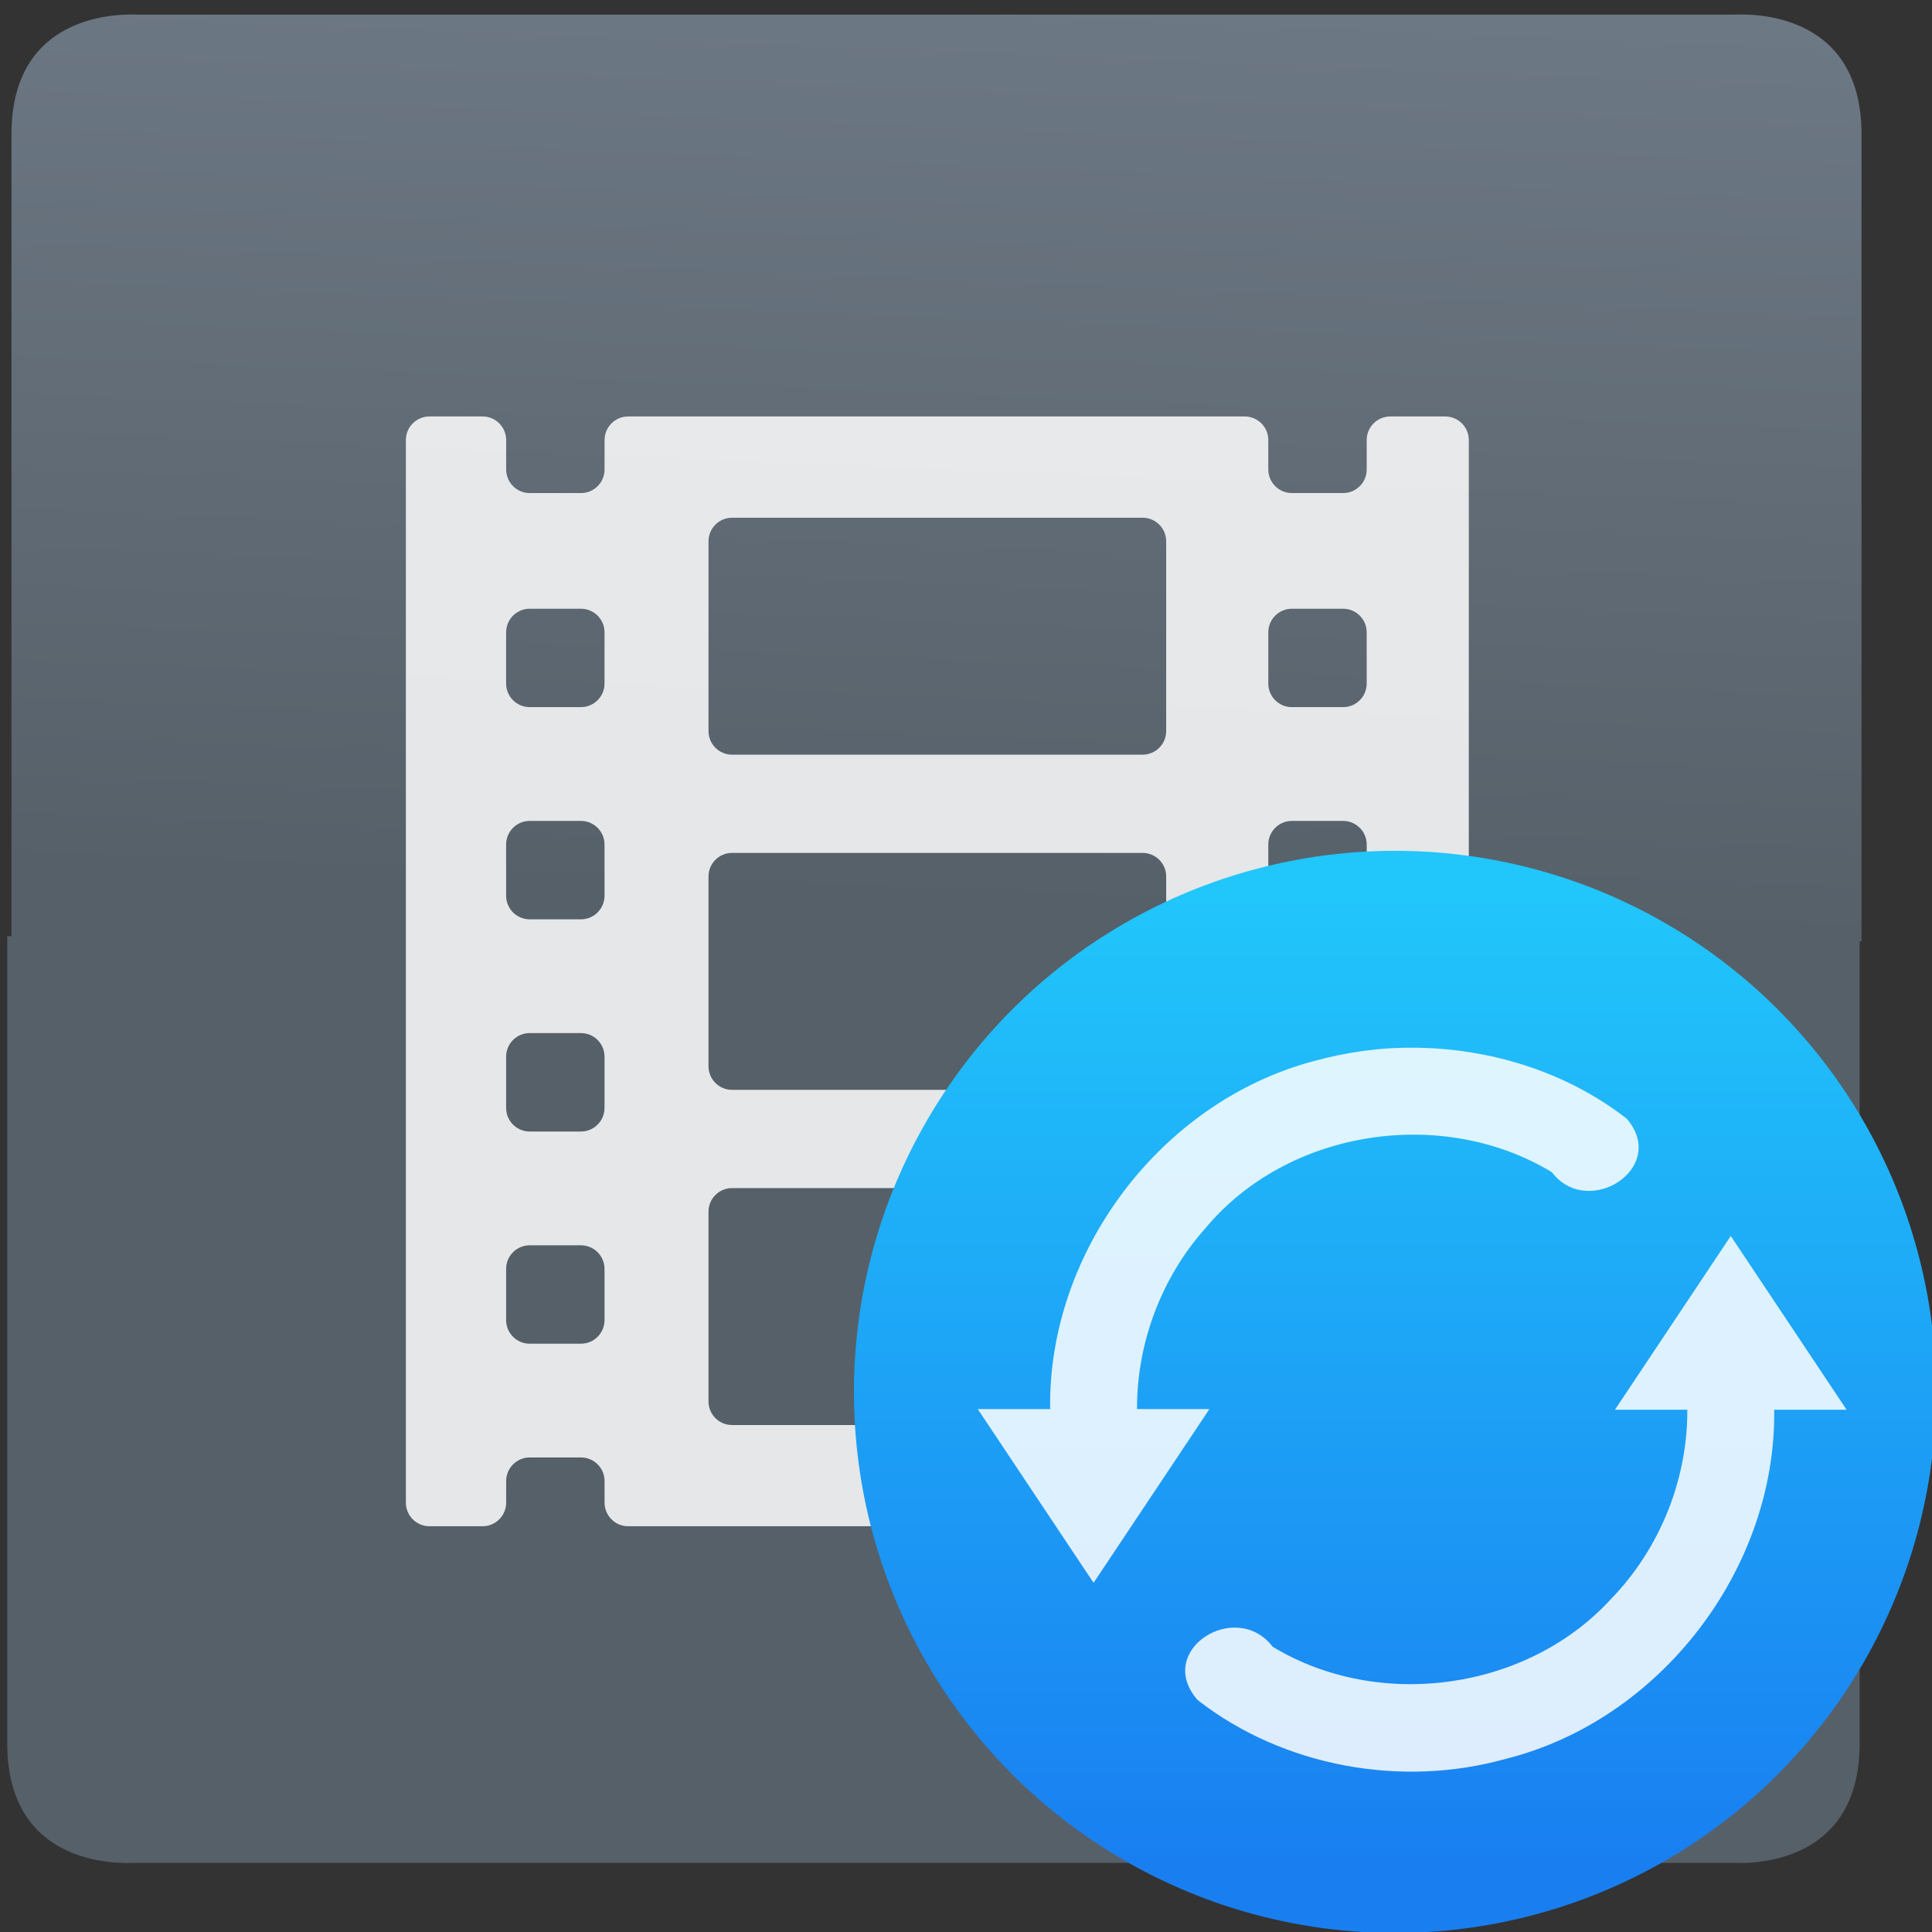 <?xml version="1.0" encoding="UTF-8" standalone="no"?>
<!-- Created with Inkscape (http://www.inkscape.org/) -->

<svg
   xmlns:dc="http://purl.org/dc/elements/1.1/"
   xmlns:cc="http://creativecommons.org/ns#"
   xmlns:rdf="http://www.w3.org/1999/02/22-rdf-syntax-ns#"
   xmlns:svg="http://www.w3.org/2000/svg"
   xmlns="http://www.w3.org/2000/svg"
   xmlns:xlink="http://www.w3.org/1999/xlink"
   xmlns:sodipodi="http://sodipodi.sourceforge.net/DTD/sodipodi-0.dtd"
   xmlns:inkscape="http://www.inkscape.org/namespaces/inkscape"
   width="48"
   height="48"
   id="svg5453"
   version="1.1"
   inkscape:version="0.91 r13725"
   sodipodi:docname="qwinff.svg">
  <rect width="100%" height="100%" fill="#333333" stroke="none"/>
  <defs
     id="defs5455">
    <linearGradient
       inkscape:collect="always"
       xlink:href="#linearGradient4428"
       id="linearGradient5086"
       gradientUnits="userSpaceOnUse"
       x1="412.037"
       y1="542.201"
       x2="412.037"
       y2="526.201" />
    <linearGradient
       id="linearGradient4428"
       inkscape:collect="always">
      <stop
         id="stop4430"
         offset="0"
         style="stop-color:#d0d0d0;stop-opacity:1" />
      <stop
         id="stop4432"
         offset="1"
         style="stop-color:#f1eeee;stop-opacity:1" />
    </linearGradient>
    <linearGradient
       y2="147.642"
       x2="3.419"
       y1="204.548"
       x1="0.967"
       gradientUnits="userSpaceOnUse"
       id="linearGradient4991"
       xlink:href="#linearGradient4227-3"
       inkscape:collect="always"
       gradientTransform="matrix(0.417,-3.0184975e-4,3.1664847e-4,0.398,-41.925,-57.565)" />
    <linearGradient
       id="linearGradient4227-3">
      <stop
         offset="0"
         style="stop-color:#566069;stop-opacity:1"
         id="stop4229-4" />
      <stop
         offset="1"
         style="stop-color:#6c7884;stop-opacity:1"
         id="stop4231-6" />
    </linearGradient>
    <linearGradient
       gradientTransform="matrix(0.106,0,0,0.106,430.886,501.392)"
       inkscape:collect="always"
       xlink:href="#linearGradient4422-1"
       id="linearGradient4155-9"
       x1="371.476"
       y1="473.938"
       x2="371.476"
       y2="253.929"
       gradientUnits="userSpaceOnUse" />
    <linearGradient
       id="linearGradient4422-1">
      <stop
         id="stop4424-7"
         offset="0"
         style="stop-color:#197ff1;stop-opacity:1" />
      <stop
         id="stop4426-3"
         offset="1"
         style="stop-color:#21c6fb;stop-opacity:1" />
    </linearGradient>
    <linearGradient
       inkscape:collect="always"
       xlink:href="#linearGradient4428"
       id="linearGradient13248"
       gradientUnits="userSpaceOnUse"
       x1="412.037"
       y1="542.201"
       x2="412.037"
       y2="526.201" />
    <linearGradient
       inkscape:collect="always"
       xlink:href="#linearGradient4428"
       id="linearGradient13250"
       gradientUnits="userSpaceOnUse"
       x1="412.037"
       y1="542.201"
       x2="412.037"
       y2="526.201" />
  </defs>
  <sodipodi:namedview
     id="base"
     pagecolor="#5a5a5a"
     bordercolor="#666666"
     borderopacity="1.0"
     inkscape:pageopacity="0"
     inkscape:pageshadow="2"
     inkscape:zoom="4.3179308"
     inkscape:cx="-2.7706196"
     inkscape:cy="30.042059"
     inkscape:document-units="px"
     inkscape:current-layer="g4928"
     showgrid="false"
     fit-margin-top="0"
     fit-margin-left="0"
     fit-margin-right="0"
     fit-margin-bottom="0"
     inkscape:window-width="1366"
     inkscape:window-height="633"
     inkscape:window-x="0"
     inkscape:window-y="33"
     inkscape:window-maximized="1"
     inkscape:showpageshadow="false"
     borderlayer="true"
     showguides="false"
     inkscape:snap-bbox="true"
     inkscape:snap-bbox-edge-midpoints="true"
     showborder="false">
    <inkscape:grid
       type="xygrid"
       id="grid4063" />
    <sodipodi:guide
       position="1.1650391e-05,48"
       orientation="4,0"
       id="guide4146" />
    <sodipodi:guide
       position="1.1650391e-05,44"
       orientation="0,48"
       id="guide4148" />
    <sodipodi:guide
       position="48,44"
       orientation="-4,0"
       id="guide4150" />
    <sodipodi:guide
       position="48,48"
       orientation="0,-48"
       id="guide4152" />
    <sodipodi:guide
       position="1.1650391e-05,4"
       orientation="4,0"
       id="guide4154" />
    <sodipodi:guide
       position="1.1650391e-05,2.6367188e-05"
       orientation="0,48"
       id="guide4156" />
    <sodipodi:guide
       position="48,2.6367188e-05"
       orientation="-4,0"
       id="guide4158" />
    <sodipodi:guide
       position="48,4"
       orientation="0,-48"
       id="guide4160" />
    <sodipodi:guide
       position="48,48"
       orientation="0,-4"
       id="guide4162" />
    <sodipodi:guide
       position="44,48"
       orientation="48,0"
       id="guide4164" />
    <sodipodi:guide
       position="44,2.6367188e-05"
       orientation="0,4"
       id="guide4166" />
    <sodipodi:guide
       position="48,2.6367188e-05"
       orientation="-48,0"
       id="guide4168" />
    <sodipodi:guide
       position="4,48"
       orientation="0,-4"
       id="guide4170" />
    <sodipodi:guide
       position="4.2167969e-05,48"
       orientation="48,0"
       id="guide4172" />
    <sodipodi:guide
       position="4.2167969e-05,2.6367188e-05"
       orientation="0,4"
       id="guide4174" />
    <sodipodi:guide
       position="4,2.6367188e-05"
       orientation="-48,0"
       id="guide4176" />
  </sodipodi:namedview>
  <g
     inkscape:label="Capa 1"
     inkscape:groupmode="layer"
     id="layer1"
     transform="translate(-384.571,-499.798)">
    <g
       transform="matrix(1.628,0,0,1.628,-243.368,-341.73)"
       style="fill:url(#linearGradient5086);fill-opacity:1"
       id="g4928">
      <g
         transform="matrix(0.425,0,0,0.425,397.063,527.796)"
         style="fill:url(#linearGradient13250);stroke-width:1.317;stroke-miterlimit:4;stroke-dasharray:none"
         id="g4884">
        <g
           id="g4878"
           style="fill:url(#linearGradient13248)">
          <path
             inkscape:connector-curvature="0"
             style="opacity:1;fill:url(#linearGradient4991);fill-opacity:1;fill-rule:evenodd;stroke:none;stroke-width:2.764px;stroke-linecap:butt;stroke-linejoin:miter;stroke-miterlimit:4;stroke-dasharray:none;stroke-opacity:1"
             d="m -51.799,2.057 c -0.168,-5.8e-6 -3.17,-0.218 -3.17,2.973 l 0,19.945 -0.105,0 0,20.072 c -3e-6,3.191 3,2.971 3.168,2.971 l 19.92,0 19.807,0 c 0.168,5e-6 3.168,0.22 3.168,-2.971 l 0,-19.947 0.047,0 0,-20.07 c 5.01e-5,-3.191 -3,-2.973 -3.168,-2.973 l -19.746,0 -0.174,0 -19.746,0 z"
             transform="matrix(1.444,0,0,1.444,53.079,-28.062)"
             id="path4271-0" />
          <path
             style="display:inline;fill:#ffffff;fill-opacity:0.847;stroke:none;stroke-width:46.764;stroke-miterlimit:4;stroke-dasharray:none;stroke-opacity:1"
             inkscape:connector-curvature="0"
             d="m 471.142,516.737 -1.326,0 c -0.315,0 -0.57,0.255 -0.57,0.57 l 0,0.71 c 0,0.315 -0.255,0.57 -0.57,0.57 l -1.236,0 c -0.315,0 -0.57,-0.255 -0.57,-0.57 l 0,-0.71 c 0,-0.315 -0.255,-0.57 -0.57,-0.57 l -14.888,0 c -0.315,0 -0.57,0.255 -0.57,0.57 l 0,0.71 c 0,0.315 -0.255,0.57 -0.57,0.57 l -1.236,0 c -0.315,0 -0.57,-0.255 -0.57,-0.57 l 0,-0.71 c 0,-0.315 -0.255,-0.57 -0.57,-0.57 l -1.282,0 c -0.315,0 -0.57,0.255 -0.57,0.57 l 0,25.659 c 0,0.315 0.255,0.57 0.57,0.57 l 1.282,0 c 0.315,0 0.57,-0.255 0.57,-0.57 l 0,-0.521 c 0,-0.315 0.255,-0.57 0.57,-0.57 l 1.236,0 c 0.315,0 0.57,0.255 0.57,0.57 l 0,0.521 c 0,0.315 0.255,0.57 0.57,0.57 l 14.888,0 c 0.315,0 0.57,-0.255 0.57,-0.57 l 0,-0.521 c 0,-0.315 0.255,-0.57 0.57,-0.57 l 1.236,0 c 0.315,0 0.57,0.255 0.57,0.57 l 0,0.521 c 0,0.315 0.255,0.57 0.57,0.57 l 1.326,0 c 0.315,0 0.57,-0.255 0.57,-0.57 l 0,-25.659 c 0,-0.315 -0.255,-0.57 -0.57,-0.57 z m -20.301,21.821 c 0,0.315 -0.255,0.57 -0.57,0.57 l -1.236,0 c -0.315,0 -0.57,-0.255 -0.57,-0.57 l 0,-1.236 c 0,-0.315 0.255,-0.57 0.57,-0.57 l 1.236,0 c 0.315,0 0.57,0.255 0.57,0.57 l 0,1.236 z m 0,-5.124 c 0,0.315 -0.255,0.57 -0.57,0.57 l -1.236,0 c -0.315,0 -0.57,-0.255 -0.57,-0.57 l 0,-1.237 c 0,-0.315 0.255,-0.57 0.57,-0.57 l 1.236,0 c 0.315,0 0.57,0.255 0.57,0.57 l 0,1.237 z m 0,-5.124 c 0,0.315 -0.255,0.57 -0.57,0.57 l -1.236,0 c -0.315,0 -0.57,-0.255 -0.57,-0.57 l 0,-1.236 c 0,-0.315 0.255,-0.57 0.57,-0.57 l 1.236,0 c 0.315,0 0.57,0.255 0.57,0.57 l 0,1.236 z m 0,-5.124 c 0,0.315 -0.255,0.57 -0.57,0.57 l -1.236,0 c -0.315,0 -0.57,-0.255 -0.57,-0.57 l 0,-1.236 c 0,-0.315 0.255,-0.57 0.57,-0.57 l 1.236,0 c 0.315,0 0.57,0.255 0.57,0.57 l 0,1.236 z m 13.563,17.336 c 0,0.315 -0.255,0.57 -0.57,0.57 l -9.912,0 c -0.315,0 -0.57,-0.255 -0.57,-0.57 l 0,-4.582 c 0,-0.315 0.255,-0.57 0.57,-0.57 l 9.912,0 c 0.315,0 0.57,0.255 0.57,0.57 l 0,4.582 0,0 z m 0,-8.094 c 0,0.315 -0.255,0.57 -0.57,0.57 l -9.912,0 c -0.315,0 -0.57,-0.255 -0.57,-0.57 l 0,-4.582 c 0,-0.315 0.255,-0.57 0.57,-0.57 l 9.912,0 c 0.315,0 0.57,0.255 0.57,0.57 l 0,4.582 0,0 z m 0,-8.094 c 0,0.315 -0.255,0.57 -0.57,0.57 l -9.912,0 c -0.315,0 -0.57,-0.255 -0.57,-0.57 l 0,-4.582 c 0,-0.315 0.255,-0.57 0.57,-0.57 l 9.912,0 c 0.315,0 0.57,0.255 0.57,0.57 l 0,4.582 0,0 z m 4.842,14.224 c 0,0.315 -0.255,0.57 -0.57,0.57 l -1.236,0 c -0.315,0 -0.57,-0.255 -0.57,-0.57 l 0,-1.236 c 0,-0.315 0.255,-0.57 0.57,-0.57 l 1.236,0 c 0.315,0 0.57,0.255 0.57,0.57 l 0,1.236 z m 0,-5.124 c 0,0.315 -0.255,0.57 -0.57,0.57 l -1.236,0 c -0.315,0 -0.57,-0.255 -0.57,-0.57 l 0,-1.237 c 0,-0.315 0.255,-0.57 0.57,-0.57 l 1.236,0 c 0.315,0 0.57,0.255 0.57,0.57 l 0,1.237 z m 0,-5.124 c 0,0.315 -0.255,0.57 -0.57,0.57 l -1.236,0 c -0.315,0 -0.57,-0.255 -0.57,-0.57 l 0,-1.236 c 0,-0.315 0.255,-0.57 0.57,-0.57 l 1.236,0 c 0.315,0 0.57,0.255 0.57,0.57 l 0,1.236 z m 0,-5.124 c 0,0.315 -0.255,0.57 -0.57,0.57 l -1.236,0 c -0.315,0 -0.57,-0.255 -0.57,-0.57 l 0,-1.236 c 0,-0.315 0.255,-0.57 0.57,-0.57 l 1.236,0 c 0.315,0 0.57,0.255 0.57,0.57 l 0,1.236 z"
             id="path14795-6"
             transform="matrix(1.487,0,0,1.487,-675.402,-779.05)" />
          <circle
             r="13.066"
             style="opacity:1;fill:url(#linearGradient4155-9);fill-opacity:1;stroke:none;stroke-width:5.238;stroke-linecap:butt;stroke-linejoin:miter;stroke-miterlimit:4;stroke-dasharray:none;stroke-dashoffset:0;stroke-opacity:1"
             id="path3340-8"
             cx="469.93"
             cy="540.292"
             transform="matrix(1.487,0,0,1.487,-675.402,-779.05)" />
          <path
             inkscape:connector-curvature="0"
             id="path5634-9"
             style="opacity:1;fill:#ffffff;fill-opacity:0.848;enable-background:new"
             d="m 24.026,12.005 c 2.735,0.006 5.508,0.858 7.675,2.546 1.523,1.754 -1.379,3.633 -2.686,1.923 -3.934,-2.381 -9.483,-1.542 -12.443,2.017 -1.575,1.766 -2.462,4.123 -2.452,6.489 l 2.6,0 -4.16,6.24 -4.16,-6.24 2.6,0 c -0.083,-5.649 3.98,-11.023 9.435,-12.486 1.17,-0.321 2.376,-0.501 3.591,-0.488 z m 11.414,6.76 4.16,6.24 -2.6,0 c 0.074,5.717 -4.093,11.151 -9.643,12.537 -3.745,1.046 -7.98,0.283 -11.058,-2.11 -1.571,-1.784 1.372,-3.644 2.691,-1.918 3.812,2.313 9.15,1.579 12.159,-1.724 1.742,-1.795 2.744,-4.283 2.731,-6.785 l -2.6,0 4.16,-6.24 z" />
        </g>
      </g>
    </g>
  </g>
</svg>

